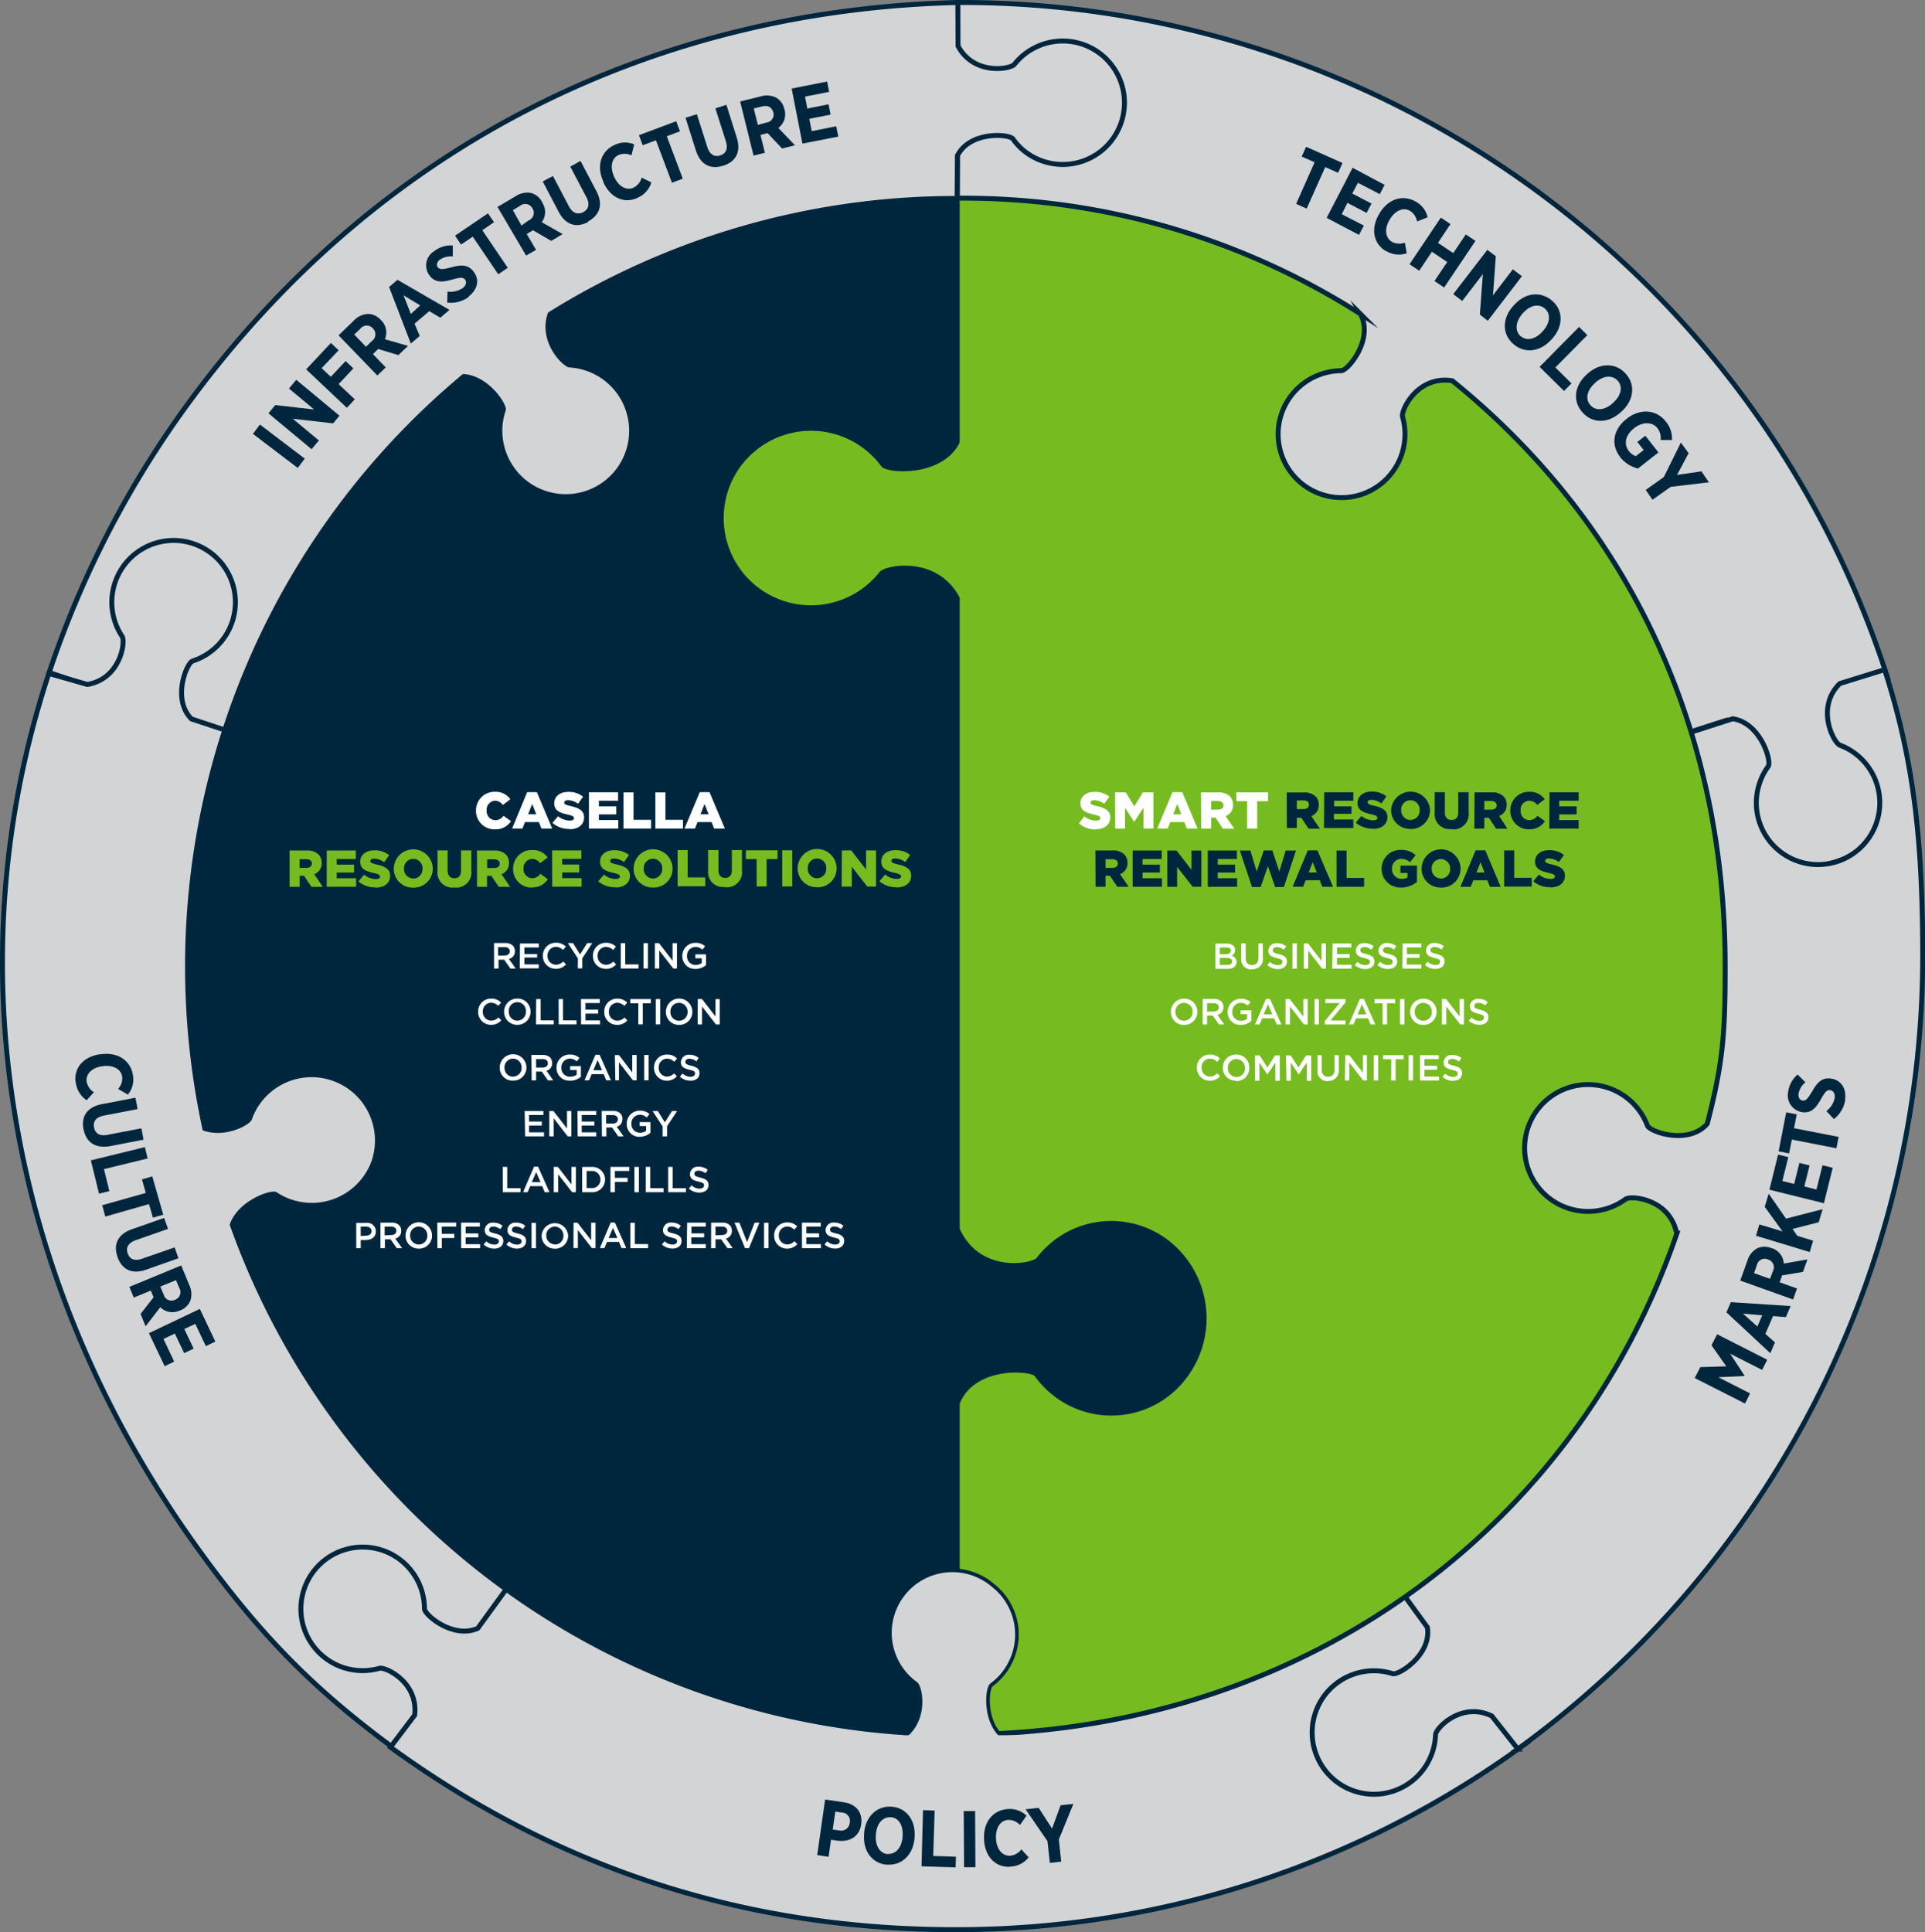 <svg xmlns="http://www.w3.org/2000/svg" viewBox="0 0 338.99 340.24"><rect x="0" y="0" width="338.99" height="340.24" fill="#808080" stroke="none"/><defs><style>.cls-1{fill:#d3d4d5;}.cls-2,.cls-4,.cls-6,.cls-7{fill:none;stroke:#00263e;stroke-miterlimit:10;}.cls-2{stroke-width:0.87px;}.cls-3{fill:#00263e;}.cls-4{stroke-width:0.82px;}.cls-5{fill:#76bc21;}.cls-6{stroke-width:0.64px;}.cls-7{stroke-width:1.64px;}.cls-8{fill:#fff;}</style></defs><title>Asset 3</title><g id="Layer_2" data-name="Layer 2"><g id="Layer_1-2" data-name="Layer 1"><path class="cls-1" d="M168.67.44l-.44,170.36,135.89-44c4.84.73,6.52,7.45,5.87,8.35a11.2,11.2,0,0,0-1.38,2.61,10.88,10.88,0,0,0,6.46,14c5.64,2.07,13.63-.83,15.7-6.47a10.87,10.87,0,0,0-6.47-13.95c-1.05-.39-4.2-6.15-.07-10.45l8.2-1.44A171.29,171.29,0,0,0,168.67.44"/><path class="cls-2" d="M168.67.44l-.44,170.36,135.89-44c4.84.73,6.52,7.45,5.87,8.35a11.2,11.2,0,0,0-1.38,2.61,10.88,10.88,0,0,0,6.46,14c5.64,2.07,13.63-.83,15.7-6.47a10.87,10.87,0,0,0-6.47-13.95c-1.05-.39-4.2-6.15-.07-10.45l8.2-1.44A171.29,171.29,0,0,0,168.67.44Z"/><path class="cls-1" d="M8.66,118.42,167.52,172,168.6,27.41c2.21-4.37,9.12-3.84,9.78-2.94a10.51,10.51,0,0,0,2,2.13,10.87,10.87,0,1,0-1.74-15.28c-.7.88-7.16,2-9.93-3.22L168.67.44C116.73,1.68,67.75,24.15,33.6,70.42a172.91,172.91,0,0,0-24.94,48"/><path class="cls-2" d="M8.66,118.42,167.52,172,168.6,27.41c2.21-4.37,9.12-3.84,9.78-2.94a10.51,10.51,0,0,0,2,2.13,10.87,10.87,0,1,0-1.74-15.28c-.7.88-7.16,2-9.93-3.22L168.67.44C116.73,1.68,67.75,24.15,33.6,70.42A172.91,172.91,0,0,0,8.66,118.42Z"/><path class="cls-1" d="M69.11,307.66l100.2-136.15L33.72,126.6c-3.48-3.45-.85-9.86.2-10.2a10.88,10.88,0,1,0-12.41-4.33c.62.93-.25,7.44-6.12,8.46L8.6,118.59c-16.77,50.72-7.52,107.06,26,153.77,10.87,15.14,20.26,24.81,34.5,35.3"/><path class="cls-2" d="M69.11,307.66l100.2-136.15L33.72,126.6c-3.48-3.45-.85-9.86.2-10.2a10.88,10.88,0,1,0-12.41-4.33c.62.93-.25,7.44-6.12,8.46L8.6,118.59c-16.77,50.72-7.52,107.06,26,153.77C45.48,287.5,54.87,297.17,69.11,307.66Z"/><path class="cls-1" d="M168.23,171,84.14,286.73c-4.3,1.94-9.39-2.35-9.39-3.44a11,11,0,0,0-.41-2.93,10.88,10.88,0,1,0-7.52,13.42c1.07-.3,6.89,2.47,6.2,8.25l-4.26,5.63c28.52,20.75,61.48,32.14,99.47,32.14a169.55,169.55,0,0,0,100.76-33Z"/><path class="cls-2" d="M168.23,171,84.14,286.73c-4.3,1.94-9.39-2.35-9.39-3.44a11,11,0,0,0-.41-2.93,10.88,10.88,0,1,0-7.52,13.42c1.07-.3,6.89,2.47,6.2,8.25l-4.26,5.63c28.52,20.75,61.48,32.14,99.47,32.14a169.55,169.55,0,0,0,100.76-33Z"/><path class="cls-1" d="M331.88,117.92l-7.9,2.45c-4.31,4.27-1.07,10.43,0,10.83a10.87,10.87,0,1,1-14,6.36,10.65,10.65,0,0,1,1.4-2.6c.66-.9-1.36-7.69-6.25-8.39L167.35,171l84,115.55c.81,4.83-5.06,8.51-6.12,8.17a10.69,10.69,0,0,0-2.91-.5,10.87,10.87,0,1,0,10.48,11.26c0-1.12,4.54-5.91,9.9-3.31l4.59,5.82a172.66,172.66,0,0,0,71.3-139.89c0-18.64-1.22-33.31-6.67-50.14"/><path class="cls-2" d="M331.88,117.92l-7.9,2.45c-4.31,4.27-1.07,10.43,0,10.83a10.87,10.87,0,1,1-14,6.36,10.65,10.65,0,0,1,1.4-2.6c.66-.9-1.36-7.69-6.25-8.39L167.35,171l84,115.55c.81,4.83-5.06,8.51-6.12,8.17a10.69,10.69,0,0,0-2.91-.5,10.87,10.87,0,1,0,10.48,11.26c0-1.12,4.54-5.91,9.9-3.31l4.59,5.82a172.66,172.66,0,0,0,71.3-139.89C338.55,149.42,337.33,134.75,331.88,117.92Z"/><path class="cls-3" d="M168.26,305.44a135.26,135.26,0,1,1,0-270.52Z"/><path class="cls-4" d="M168.26,305.44a135.26,135.26,0,1,1,0-270.52Z"/><path class="cls-5" d="M295.26,217.16c-1.25-6.1-8.07-6.69-9-6a11.17,11.17,0,1,1,2.4-15.61,11,11,0,0,1,1.45,2.67c.41,1.07,7.18,3.48,10.53-.33h0c2.82-10.88,3.16-15.95,3.16-27.71,0-42.51-17.39-78.34-48.05-103.13h0c-6.15-1-9.08,5.23-8.76,6.35a11.17,11.17,0,1,1-13.79-7.69,10.77,10.77,0,0,1,3-.43c1.15,0,5.77-5.51,3.37-10h0a130.15,130.15,0,0,0-71-20.38V305.44c59.36,0,108.52-35.1,126.74-88.28h0"/><path class="cls-2" d="M295.26,217.16c-1.25-6.1-8.07-6.69-9-6a11.17,11.17,0,1,1,2.4-15.61,11,11,0,0,1,1.45,2.67c.41,1.07,7.18,3.48,10.53-.33h0c2.82-10.88,3.16-15.95,3.16-27.71,0-42.51-17.39-78.34-48.05-103.13h0c-6.15-1-9.08,5.23-8.76,6.35a11.17,11.17,0,1,1-13.79-7.69,10.77,10.77,0,0,1,3-.43c1.15,0,5.77-5.51,3.37-10h0a130.15,130.15,0,0,0-71-20.38V305.44c59.36,0,108.52-35.1,126.74-88.28Z"/><path class="cls-1" d="M65.53,204.15a11.16,11.16,0,0,0-21.19-7c-.37,1.1-6.71,4.53-11.26.28,0,0,1.36,4.25,2.91,8.94s4.2,10.49,4.2,10.49c.53-5.05,7.55-7.57,8.5-6.93a11.2,11.2,0,0,0,16.84-5.75"/><path class="cls-1" d="M99,87a11.16,11.16,0,0,0,1.26-22.29c-1.16-.07-6.22-5.12-3.31-10.62,0,0-7.19,4.29-9.3,5.95-2.46,2-7.28,5.89-7.28,5.89,5-.8,9.06,5.23,8.69,6.31A11.17,11.17,0,0,0,99,87"/><path class="cls-1" d="M174.89,279.19a11,11,0,1,0-13.58,17.28c.9.71,2.14,7.33-3.3,10.13a70.71,70.71,0,0,0,10.84.74,48.49,48.49,0,0,0,8.84-.75c-4.5-2.17-4-9.22-3.09-9.89a10.79,10.79,0,0,0,2.14-2.08,11,11,0,0,0-1.85-15.43"/><path class="cls-6" d="M174.89,279.19a11,11,0,1,0-13.58,17.28c.9.71,2.14,7.33-3.3,10.13a70.71,70.71,0,0,0,10.84.74,48.49,48.49,0,0,0,8.84-.75c-4.5-2.17-4-9.22-3.09-9.89a10.79,10.79,0,0,0,2.14-2.08A11,11,0,0,0,174.89,279.19Z"/><path class="cls-5" d="M130.73,81.72a15.37,15.37,0,0,0,24.17,19c1-1.26,10.24-3,14.16,4.62a99.62,99.62,0,0,0,1-15.17,69,69,0,0,0-1-12.35c-3,6.28-12.91,5.59-13.84,4.32a15.56,15.56,0,0,0-2.91-3,15.38,15.38,0,0,0-21.58,2.59"/><path class="cls-3" d="M208.25,242.21a16.56,16.56,0,0,0-2.69-22.9,15.71,15.71,0,0,0-22.4,2.75c-1,1.33-10.64,3.18-14.7-4.91a108.64,108.64,0,0,0-1.08,16.1,74.28,74.28,0,0,0,1.08,13.12c3.16-6.68,13.4-5.94,14.37-4.59a16.19,16.19,0,0,0,3,3.18,15.71,15.71,0,0,0,22.4-2.75"/><path class="cls-7" d="M208.25,242.21a16.56,16.56,0,0,0-2.69-22.9,15.71,15.71,0,0,0-22.4,2.75c-1,1.33-10.64,3.18-14.7-4.91a108.64,108.64,0,0,0-1.08,16.1,74.28,74.28,0,0,0,1.08,13.12c3.16-6.68,13.4-5.94,14.37-4.59a16.19,16.19,0,0,0,3,3.18A15.71,15.71,0,0,0,208.25,242.21Z"/><polygon class="cls-1" points="152.84 305.56 187.82 305.56 190.95 308.92 161.93 314.29 145.25 308.92 152.84 305.56"/><path class="cls-3" d="M184.88,328.05l2-.23-.42-3.9,2.56-6.27-2.25.24L185.27,322l-2.36-3.65-2.3.25,3.85,5.61Zm-7,.64a4.26,4.26,0,0,0,3.27-1.63l-1.29-1.4a2.75,2.75,0,0,1-2,1.12c-1.31.06-2.38-1.09-2.47-3.06v0c-.08-1.92.84-3.19,2.16-3.25a2.73,2.73,0,0,1,2.06.9l1.16-1.64a4.16,4.16,0,0,0-3.23-1.17c-2.61.12-4.38,2.23-4.25,5.23v.13c.14,3,2,4.93,4.58,4.81m-8.1.07,2,0-.06-9.89-2,0Zm-7.49-.16,6,.19.06-1.88-4-.13.25-8-2.05-.07Zm-5.93-2.14c-1.37-.12-2.27-1.42-2.11-3.37V323c.16-1.94,1.23-3.07,2.61-3s2.25,1.42,2.09,3.36v.1c-.16,1.95-1.23,3.08-2.59,3m-.17,1.88c2.6.21,4.63-1.72,4.87-4.66l0-.17c.24-2.94-1.42-5.15-4-5.36s-4.64,1.7-4.88,4.66V323c-.24,2.94,1.42,5.15,4,5.36m-9.53-6.19.46-3.16,1.1.16a1.48,1.48,0,0,1,1.44,1.82v0a1.52,1.52,0,0,1-1.87,1.33Zm-2.73,4.5,2,.3.43-3,1.15.16c2.06.26,3.83-.63,4.16-2.89v0c.3-2.09-.9-3.56-3.09-3.88l-3.26-.48Z"/><path class="cls-3" d="M26.23,234.76,29,240.57l1.67-.8-1.88-4,2-.94,1.64,3.44,1.67-.79-1.64-3.45,1.93-.91,1.86,3.92,1.67-.8-2.73-5.75Zm2-8.2L31,225.42l.56,1.36a1.42,1.42,0,0,1-.74,2.1h0a1.42,1.42,0,0,1-2-.92Zm-5.45.05.78,1.89,3-1.24.49,1.18-2.3,2.93.89,2.17,2.59-3.35a3,3,0,0,0,3.41.58l.05,0a3.17,3.17,0,0,0,1.8-1.65,3.7,3.7,0,0,0-.16-2.84l-1.42-3.44Zm-2.08-5.25c.76,2.16,2.5,3.13,5.07,2.21l5.66-2-.68-1.91-5.75,2c-1.3.46-2.16.06-2.51-.94s.07-1.85,1.39-2.32l5.71-2-.69-1.93-5.69,2c-2.52.9-3.28,2.73-2.51,4.87M18,212.23l.55,2,7.69-2.2.69,2.39,1.82-.52-1.93-6.74-1.82.52.68,2.39Zm-2-7.9,1.44,5.87,1.82-.45-.95-3.88L26,204l-.49-2Zm-1.29-5.5c.43,2.25,2,3.47,4.68,3l5.89-1.14-.38-2-6,1.15c-1.35.26-2.14-.26-2.34-1.31s.35-1.82,1.73-2.08l5.95-1.15-.39-2-5.94,1.14c-2.62.51-3.64,2.2-3.21,4.43m-1.35-8.26a4.32,4.32,0,0,0,1.9,3.13l1.29-1.4a2.76,2.76,0,0,1-1.28-1.89c-.17-1.3.89-2.46,2.84-2.71h0c1.91-.24,3.25.57,3.42,1.89a2.77,2.77,0,0,1-.72,2.12l1.72,1a4.11,4.11,0,0,0,.9-3.32c-.33-2.59-2.58-4.18-5.56-3.8l-.12,0c-3,.38-4.76,2.37-4.43,4.95"/><path class="cls-3" d="M324.91,193.64c.27-1.91-.65-3.45-2.47-3.71h0c-1.52-.22-2.38.6-3.3,2.21-.85,1.43-1.16,1.73-1.72,1.65h0c-.51-.08-.79-.56-.69-1.26a3.41,3.41,0,0,1,1.2-1.95l-1.37-1.36a4.76,4.76,0,0,0-1.66,3,3,3,0,0,0,2.41,3.62h0c1.68.24,2.49-.74,3.41-2.38.73-1.32,1.08-1.56,1.57-1.49h0c.58.08.9.62.79,1.4a3.81,3.81,0,0,1-1.46,2.28l1.33,1.41a5.32,5.32,0,0,0,2-3.41m-1.56,8.55.39-2-7.85-1.53.47-2.44-1.85-.36-1.34,6.87,1.85.37.48-2.44Zm-2.2,9.68,1.55-6.24-1.8-.44-1.06,4.26-2.14-.53.92-3.7-1.79-.45-.92,3.71-2.08-.52,1.05-4.21-1.8-.44-1.53,6.18Zm-2.5,8.59.6-2-2.79-.84-.84-1.22,4.61-1.18.69-2.3-6.45,1.66-3.05-4.39-.7,2.31,3.14,4.33-4.08-1.23-.59,2Zm-7,4.72-2.81-1,.5-1.39a1.41,1.41,0,0,1,2-1h0a1.43,1.43,0,0,1,.85,2Zm4.07,3.64.69-1.93-3.06-1.1.44-1.21,3.67-.62.79-2.2-4.17.74a3,3,0,0,0-2.13-2.72l-.05,0a3.16,3.16,0,0,0-2.44,0,3.67,3.67,0,0,0-1.79,2.21l-1.26,3.5Zm-6.29,4.76-2.53-2.27,3.39.29Zm2.28,4.7.82-1.9-1.69-1.51,1.35-3.13,2.26.18.84-1.94-10.53-.69-.78,1.79Zm-4.46,8.86.9-1.78-5.6-2.85,4.66-.22,0,0-2.58-3.93,5.63,2.86.91-1.79-8.82-4.48-1,1.93L304,240.6l-4.57.14-1,1.92Z"/><path class="cls-3" d="M141.31,25.29l6.31-1.23-.36-1.82-4.31.85-.43-2.17,3.75-.73-.36-1.82-3.74.74-.41-2.1,4.25-.83-.35-1.82-6.25,1.23ZM133.46,22l-.72-2.9,1.43-.35c1-.25,1.72.08,2,1h0a1.42,1.42,0,0,1-1.2,1.83Zm-.76,5.4,2-.49-.78-3.16,1.25-.31,2.55,2.71,2.28-.56-2.93-3.06a3,3,0,0,0,1.07-3.28v0a3.14,3.14,0,0,0-1.36-2,3.65,3.65,0,0,0-2.84-.27l-3.6.89Zm-5.35,1.79c2.18-.69,3.21-2.39,2.38-5l-1.81-5.73-1.94.62,1.85,5.82c.41,1.3,0,2.15-1,2.47s-1.85-.14-2.27-1.47l-1.84-5.78-2,.62,1.83,5.77c.81,2.54,2.61,3.36,4.78,2.67m-9,3,1.91-.71L117.42,24l2.32-.88-.66-1.77-6.56,2.46.66,1.77,2.33-.87Zm-6.08,2.66a4.26,4.26,0,0,0,2.45-2.72L113,31.28a2.81,2.81,0,0,1-1.44,1.77c-1.2.54-2.62-.14-3.42-1.94l0,0c-.78-1.76-.4-3.28.81-3.82a2.77,2.77,0,0,1,2.25.07l.48-1.94a4.15,4.15,0,0,0-3.44.1c-2.39,1.07-3.26,3.68-2,6.42l0,.12c1.24,2.76,3.65,3.86,6,2.79M103.55,39c2-1.07,2.74-2.93,1.48-5.34l-2.8-5.32-1.8,1,2.84,5.4c.64,1.22.37,2.13-.57,2.62s-1.85.19-2.5-1l-2.82-5.36-1.81.95,2.81,5.35c1.24,2.37,3.16,2.86,5.17,1.8m-11.72.61L90.31,37l1.27-.75a1.42,1.42,0,0,1,2.18.44h0a1.42,1.42,0,0,1-.63,2.1ZM92.64,45l1.76-1-1.65-2.8,1.11-.65,3.22,1.87,2-1.2-3.68-2.09a3,3,0,0,0,.09-3.45l0-.05A3.14,3.14,0,0,0,93.6,34a3.67,3.67,0,0,0-2.79.55l-3.2,1.89Zm-4.9,3.3,1.68-1.14-4.49-6.62L87,39.13l-1.07-1.56L80.13,41.5l1.06,1.57,2.06-1.4ZM82.53,52.2c1.53-1.16,2-2.9.86-4.37v0c-.93-1.23-2.12-1.26-3.9-.76-1.61.42-2,.41-2.39,0v0c-.3-.4-.16-1,.4-1.37a3.48,3.48,0,0,1,2.24-.54l0-1.93a4.75,4.75,0,0,0-3.28,1,2.94,2.94,0,0,0-.84,4.26l0,0c1,1.35,2.29,1.23,4.09.72,1.46-.43,1.87-.35,2.17,0h0c.35.46.2,1.07-.43,1.54a3.8,3.8,0,0,1-2.64.59l-.06,1.94a5.3,5.3,0,0,0,3.8-1m-10.2,3L71.06,52,74,53.78Zm0,5.22,1.57-1.34L73,57l2.59-2.21,1.95,1.15,1.61-1.37L70,49.27l-1.48,1.27Zm-7.9.56-2.07-2.15,1.06-1a1.41,1.41,0,0,1,2.22-.08h0a1.43,1.43,0,0,1-.13,2.19Zm2,5.06,1.48-1.42-2.26-2.34.92-.9,3.57,1.07,1.69-1.62-4.07-1.18a3,3,0,0,0-.71-3.38l0,0a3.11,3.11,0,0,0-2.19-1.07,3.66,3.66,0,0,0-2.58,1.18l-2.68,2.59Zm-5.37,5.69,1.4-1.49-2.85-2.68,2.6-2.77-1.37-1.29-2.6,2.77-1.62-1.52,3-3.15-1.37-1.29-4.36,4.65ZM54.87,79.1l1.28-1.54-4.59-3.82,7.1.81,1.12-1.35-7.61-6.32-1.28,1.54,4.43,3.69-6.85-.78-1.2,1.45Zm-2.44,3.3,1.24-1.64-7.9-6-1.23,1.64Z"/><path class="cls-3" d="M289.81,86.27,291,88l3.21-2.27,6.73-.8L299.62,83l-4.3.63,2.05-3.83L296,77.94,293,84Zm-4.5-5.77a5.72,5.72,0,0,0,3.14,2l3.6-2.83-2.31-2.94-1.4,1.1,1.11,1.41-1.38,1.08a2.52,2.52,0,0,1-1.23-.9c-.9-1.15-.69-2.73.91-4l.09-.07c1.44-1.12,3.11-1.07,4,0a2.79,2.79,0,0,1,.59,2.13l2,0a4.62,4.62,0,0,0-1.09-3.26c-1.65-2.11-4.5-2.33-6.81-.53l-.1.08c-2.43,1.91-2.76,4.61-1.12,6.7m-5.24-9.12c-.92-1-.67-2.59.79-3.89l.07-.07c1.46-1.3,3-1.38,3.94-.35s.65,2.58-.8,3.88L284,71c-1.45,1.3-3,1.38-3.92.36m-1.42,1.24c1.74,2,4.54,2,6.74,0l.13-.11c2.2-2,2.52-4.71.77-6.67s-4.53-2-6.75,0l-.12.11c-2.21,2-2.52,4.71-.77,6.67m-7.54-8,4.3,4.25,1.32-1.33-2.84-2.81,5.63-5.7-1.46-1.44Zm-3.35-5.39c-1-.92-.95-2.5.35-4l.07-.07c1.3-1.45,2.83-1.71,3.87-.79s.94,2.49-.36,3.95l-.07.07c-1.3,1.45-2.83,1.71-3.86.8m-1.27,1.4c1.95,1.74,4.74,1.42,6.7-.78l.12-.13c2-2.2,2-5,0-6.71s-4.73-1.44-6.7.78l-.12.12c-2,2.21-2,5,0,6.72m-10.58-8.78L257.5,53l3.63-4.74-.53,7.13L262,56.49l6-7.85-1.59-1.22L262.91,52l.5-6.88L261.92,44Zm-7.7-5.26,1.7,1.14,2.24-3.34,2.7,1.81-2.25,3.35,1.7,1.14,5.52-8.21-1.7-1.14-2.21,3.29-2.7-1.81,2.21-3.3-1.7-1.14Zm-4.14-2.34a4.29,4.29,0,0,0,3.64.41l-.32-1.87a2.82,2.82,0,0,1-2.28-.14c-1.13-.67-1.4-2.22-.41-3.91l0,0c1-1.66,2.44-2.22,3.58-1.55A2.71,2.71,0,0,1,249.54,39l1.86-.74a4.13,4.13,0,0,0-2.07-2.74c-2.26-1.32-4.9-.51-6.41,2.07l-.06.11c-1.53,2.61-1,5.21,1.21,6.53m-10.45-5.87,5.7,3,.85-1.64-3.89-2,1-2,3.38,1.77.86-1.64-3.39-1.77,1-1.89,3.85,2,.85-1.64-5.64-3Zm-5.37-2.46,1.85.83,3.27-7.3,2.27,1,.77-1.73L230,25.85l-.77,1.72,2.27,1Z"/><path class="cls-8" d="M255.88,190.31c.94,0,1.59-.49,1.59-1.33h0c0-.74-.48-1.08-1.42-1.31S255,187.3,255,187h0c0-.3.27-.53.73-.53a2,2,0,0,1,1.21.46l.42-.6a2.49,2.49,0,0,0-1.62-.56,1.37,1.37,0,0,0-1.52,1.3h0c0,.82.53,1.1,1.48,1.33s1,.37,1,.68v0c0,.33-.3.56-.79.56a2.07,2.07,0,0,1-1.41-.58l-.47.56a2.74,2.74,0,0,0,1.86.71m-5.83-.06h3.34v-.7h-2.56v-1.2h2.24v-.7h-2.24v-1.16h2.53v-.7h-3.31Zm-2,0h.78v-4.46h-.78Zm-3.08,0h.79v-3.74h1.41v-.72h-3.62v.72H245Zm-3.07,0h.78v-4.46h-.78Zm-5.08,0h.77v-3.17l2.46,3.17h.65v-4.46H240v3.08l-2.39-3.08h-.72Zm-3,.07a1.78,1.78,0,0,0,1.92-2v-2.53H235v2.57c0,.82-.43,1.23-1.12,1.23s-1.13-.44-1.13-1.27v-2.53H232v2.57a1.76,1.76,0,0,0,1.9,2m-7.36-.07h.77v-3.19l1.4,2.09h0l1.4-2.1v3.2h.79v-4.46H230l-1.35,2.11-1.36-2.11h-.84Zm-5.53,0h.77v-3.19l1.4,2.09h0l1.41-2.1v3.2h.79v-4.46h-.84l-1.36,2.11-1.35-2.11H221Zm-3.27-.65a1.53,1.53,0,0,1-1.52-1.58h0a1.51,1.51,0,0,1,1.5-1.58,1.53,1.53,0,0,1,1.52,1.59h0a1.5,1.5,0,0,1-1.5,1.57m0,.72A2.28,2.28,0,0,0,220,188h0a2.26,2.26,0,0,0-2.32-2.3,2.29,2.29,0,0,0-2.34,2.31h0a2.25,2.25,0,0,0,2.32,2.29m-4.63,0a2.29,2.29,0,0,0,1.81-.78l-.5-.51a1.76,1.76,0,0,1-1.28.57A1.5,1.5,0,0,1,211.6,188h0a1.5,1.5,0,0,1,1.47-1.58,1.75,1.75,0,0,1,1.25.56l.5-.58a2.32,2.32,0,0,0-1.75-.7,2.26,2.26,0,0,0-2.3,2.31h0a2.24,2.24,0,0,0,2.27,2.29"/><path class="cls-8" d="M260.53,180.46c.93,0,1.59-.49,1.59-1.33h0c0-.74-.48-1.08-1.43-1.31s-1.06-.35-1.06-.7h0c0-.29.27-.53.73-.53a2.06,2.06,0,0,1,1.21.46l.42-.59a2.45,2.45,0,0,0-1.62-.56,1.35,1.35,0,0,0-1.52,1.29h0c0,.82.53,1.1,1.48,1.33s1,.37,1,.69h0c0,.33-.31.56-.79.56a2.05,2.05,0,0,1-1.41-.58l-.47.56a2.73,2.73,0,0,0,1.86.71m-6.6-.06h.77v-3.17l2.46,3.17h.66v-4.46h-.77V179l-2.39-3.08h-.73Zm-3.27-.65a1.52,1.52,0,0,1-1.52-1.58h0a1.51,1.51,0,0,1,1.5-1.58,1.53,1.53,0,0,1,1.52,1.59h0a1.5,1.5,0,0,1-1.5,1.57m0,.73a2.29,2.29,0,0,0,2.34-2.31h0a2.26,2.26,0,0,0-2.32-2.3,2.29,2.29,0,0,0-2.34,2.31h0a2.26,2.26,0,0,0,2.32,2.3m-4.1-.08h.78v-4.46h-.78Zm-3.08,0h.79v-3.73h1.42v-.73h-3.62v.73h1.41Zm-4.39-1.77.77-1.78.77,1.78Zm-1.55,1.77h.81l.46-1.08h2.1l.46,1.08h.83l-2-4.49h-.72Zm-4.25,0h3.66v-.69h-2.64l2.64-3.19v-.58h-3.57v.69h2.55l-2.64,3.19Zm-1.81,0h.78v-4.46h-.78Zm-5.08,0h.77v-3.17l2.46,3.17h.66v-4.46h-.77V179l-2.39-3.08h-.73Zm-3.87-1.77.77-1.78.77,1.78ZM221,180.4h.81l.45-1.08h2.11l.46,1.08h.82l-2-4.49h-.72Zm-2.49.08a2.82,2.82,0,0,0,1.86-.7v-1.87h-1.9v.68h1.14v.84a1.87,1.87,0,0,1-1.08.33,1.49,1.49,0,0,1-1.52-1.59h0a1.51,1.51,0,0,1,1.45-1.58,1.75,1.75,0,0,1,1.25.48l.5-.59a2.42,2.42,0,0,0-1.72-.61,2.28,2.28,0,0,0-2.3,2.31h0a2.22,2.22,0,0,0,2.32,2.3m-5.94-2.33v-1.5h1.14c.58,0,.92.26.92.74v0c0,.45-.36.74-.92.74Zm-.79,2.25h.79v-1.55h1l1.09,1.55h.93l-1.2-1.69a1.34,1.34,0,0,0,1.06-1.35h0a1.36,1.36,0,0,0-.37-1,1.81,1.81,0,0,0-1.29-.45h-2Zm-3.27-.65a1.52,1.52,0,0,1-1.52-1.58h0a1.51,1.51,0,0,1,1.5-1.58,1.53,1.53,0,0,1,1.52,1.59h0a1.5,1.5,0,0,1-1.5,1.57m0,.73a2.29,2.29,0,0,0,2.34-2.31h0a2.26,2.26,0,0,0-2.32-2.3,2.29,2.29,0,0,0-2.34,2.31h0a2.26,2.26,0,0,0,2.32,2.3"/><path class="cls-8" d="M252.8,170.62c.94,0,1.59-.5,1.59-1.33v0c0-.74-.48-1.07-1.42-1.3s-1.07-.36-1.07-.71h0c0-.29.27-.53.73-.53a2,2,0,0,1,1.21.46l.42-.59a2.49,2.49,0,0,0-1.62-.56,1.36,1.36,0,0,0-1.52,1.29h0c0,.83.53,1.11,1.48,1.34s1,.36,1,.68h0c0,.33-.31.56-.79.56a2.07,2.07,0,0,1-1.41-.58l-.47.56a2.75,2.75,0,0,0,1.86.72m-5.83-.07h3.34v-.7h-2.56v-1.2H250V168h-2.24v-1.16h2.53v-.7H247Zm-2.52.07c.94,0,1.6-.5,1.6-1.33v0c0-.74-.49-1.07-1.43-1.3s-1.07-.36-1.07-.71h0c0-.29.27-.53.73-.53a2,2,0,0,1,1.21.46l.42-.59a2.49,2.49,0,0,0-1.62-.56,1.36,1.36,0,0,0-1.52,1.29h0c0,.83.54,1.11,1.49,1.34s1,.36,1,.68h0c0,.33-.3.56-.79.56a2.07,2.07,0,0,1-1.41-.58l-.47.56a2.75,2.75,0,0,0,1.86.72m-4,0c.94,0,1.59-.5,1.59-1.33v0c0-.74-.48-1.07-1.43-1.3s-1.06-.36-1.06-.71h0c0-.29.27-.53.73-.53a2,2,0,0,1,1.21.46l.42-.59a2.49,2.49,0,0,0-1.62-.56,1.36,1.36,0,0,0-1.52,1.29h0c0,.83.53,1.11,1.48,1.34s1,.36,1,.68h0c0,.33-.31.56-.79.56a2.07,2.07,0,0,1-1.41-.58l-.47.56a2.74,2.74,0,0,0,1.86.72m-5.83-.07H238v-.7h-2.56v-1.2h2.24V168h-2.24v-1.16h2.53v-.7h-3.31Zm-5,0h.78v-3.17l2.46,3.17h.65v-4.46h-.77v3.09l-2.39-3.09h-.73Zm-2,0h.78v-4.46h-.78Zm-2.56.07c.93,0,1.59-.5,1.59-1.33v0c0-.74-.48-1.07-1.43-1.3s-1.06-.36-1.06-.71h0c0-.29.27-.53.73-.53a2,2,0,0,1,1.21.46l.42-.59a2.51,2.51,0,0,0-1.62-.56,1.36,1.36,0,0,0-1.52,1.29h0c0,.83.53,1.11,1.48,1.34s1,.36,1,.68h0c0,.33-.31.56-.79.56a2.05,2.05,0,0,1-1.41-.58l-.47.56a2.74,2.74,0,0,0,1.86.72m-4.56,0a1.78,1.78,0,0,0,1.92-2v-2.53h-.78v2.57c0,.82-.43,1.24-1.13,1.24s-1.12-.44-1.12-1.27v-2.54h-.79v2.57a1.76,1.76,0,0,0,1.9,2m-3.5-1.39v0c0,.4-.32.61-.86.61h-1.3v-1.23h1.25c.61,0,.91.23.91.6m-.24-1.86c0,.4-.34.6-.85.6h-1.07v-1.18H216c.5,0,.79.21.79.56Zm-2.69,3.18h2.07c1,0,1.65-.42,1.65-1.22h0a1.1,1.1,0,0,0-.89-1.09,1.06,1.06,0,0,0,.64-1h0a1,1,0,0,0-.3-.74,1.61,1.61,0,0,0-1.17-.4h-2Z"/><path class="cls-3" d="M273,156.27c1.55,0,2.58-.77,2.58-2.07v0c0-1.2-.91-1.67-2.37-2-.89-.2-1.11-.33-1.11-.62v0c0-.23.21-.41.64-.41a3.11,3.11,0,0,1,1.78.63l.89-1.24a4,4,0,0,0-2.63-.85c-1.53,0-2.46.86-2.46,2v0c0,1.3,1,1.68,2.4,2,.87.21,1.08.35,1.08.62v0c0,.27-.25.44-.73.44A3.32,3.32,0,0,1,271,154l-1,1.18a4.45,4.45,0,0,0,3,1.05m-8.12-.11h4.85v-1.55h-3.08v-4.82h-1.77ZM260,153.64l.72-1.8.71,1.8Zm-2.82,2.52H259l.46-1.15h2.46l.46,1.15h1.89l-2.71-6.42h-1.7Zm-3.42-1.46a1.65,1.65,0,0,1-1.64-1.72v0a1.63,1.63,0,0,1,1.62-1.71,1.65,1.65,0,0,1,1.63,1.73h0a1.63,1.63,0,0,1-1.61,1.71m0,1.59a3.33,3.33,0,0,0,3.44-3.31v0a3.43,3.43,0,0,0-6.86,0h0a3.31,3.31,0,0,0,3.42,3.3m-7,0a4.26,4.26,0,0,0,2.77-1v-2.86h-2.92v1.29h1.25v.78a1.81,1.81,0,0,1-1,.26,1.69,1.69,0,0,1-1.73-1.78h0a1.66,1.66,0,0,1,1.63-1.74,2.22,2.22,0,0,1,1.54.6l1-1.26a3.7,3.7,0,0,0-2.58-.92,3.3,3.3,0,0,0-3.42,3.32h0a3.27,3.27,0,0,0,3.45,3.3m-11.39-.13h4.86v-1.55h-3.09v-4.82h-1.77Zm-4.91-2.52.72-1.8.71,1.8Zm-2.82,2.52h1.84l.46-1.15h2.47l.45,1.15h1.89L232,149.74h-1.7Zm-7.15.05H222l1.28-3.67,1.27,3.67h1.54l2.13-6.42H226.4l-1.11,3.69-1.23-3.71h-1.52l-1.23,3.71-1.11-3.69h-1.86Zm-7.79-.05h5.17v-1.5h-3.42v-1h3.06v-1.39h-3.06v-1h3.38v-1.49h-5.13Zm-7.14,0h1.74v-3.49l2.74,3.49h1.53v-6.37h-1.74v3.37l-2.63-3.37h-1.64Zm-6.09,0h5.17v-1.5H201.2v-1h3.06v-1.39H201.2v-1h3.38v-1.49h-5.13Zm-4.78-3.31v-1.54h1.17c.58,0,1,.25,1,.76v0c0,.47-.36.76-1,.76Zm-1.76,3.31h1.76v-1.93h.79l1.28,1.93h2l-1.52-2.22a2,2,0,0,0,1.31-2h0a2,2,0,0,0-.56-1.49,2.82,2.82,0,0,0-2.08-.68h-3Z"/><path class="cls-3" d="M272.83,145.91H278v-1.5h-3.42v-1h3.06V142h-3.06v-1H278v-1.49h-5.13Zm-3.58.13a3.2,3.2,0,0,0,2.81-1.44l-1.32-.95a1.77,1.77,0,0,1-1.44.77,1.57,1.57,0,0,1-1.52-1.7v0A1.58,1.58,0,0,1,269.3,141a1.71,1.71,0,0,1,1.39.75l1.33-1a3.13,3.13,0,0,0-2.71-1.32,3.25,3.25,0,0,0-3.34,3.31v0a3.24,3.24,0,0,0,3.28,3.3m-7.86-3.45v-1.54h1.17c.58,0,1,.26,1,.77v0c0,.46-.36.75-.95.75Zm-1.76,3.32h1.76V144h.79l1.28,1.93h2L264,143.69a2,2,0,0,0,1.31-2v0a2,2,0,0,0-.56-1.48,2.82,2.82,0,0,0-2.08-.68h-3Zm-4,.12a2.67,2.67,0,0,0,3-3v-3.53H256.8v3.58c0,.89-.47,1.31-1.19,1.31s-1.17-.43-1.17-1.35v-3.54h-1.79v3.57a2.63,2.63,0,0,0,2.94,2.92m-7.2-1.59a1.66,1.66,0,0,1-1.64-1.72v0a1.63,1.63,0,1,1,3.25,0v0a1.62,1.62,0,0,1-1.61,1.7m0,1.6a3.35,3.35,0,0,0,3.45-3.32v0a3.44,3.44,0,0,0-6.87,0v0a3.31,3.31,0,0,0,3.42,3.3m-6.64,0c1.55,0,2.57-.78,2.57-2.08v0c0-1.19-.91-1.66-2.36-2-.9-.2-1.11-.33-1.11-.62v0c0-.24.21-.41.63-.41a3.12,3.12,0,0,1,1.79.63l.88-1.25a4,4,0,0,0-2.62-.84c-1.53,0-2.47.85-2.47,2v0c0,1.31,1.05,1.69,2.4,2,.88.21,1.09.34,1.09.62h0c0,.28-.26.44-.74.44a3.31,3.31,0,0,1-2.07-.76l-1,1.17a4.48,4.48,0,0,0,3,1.06m-8.59-.11h5.17v-1.5h-3.42v-1H238V142h-3.06v-1h3.38v-1.49h-5.13Zm-4.78-3.32v-1.54h1.17c.58,0,.95.26.95.77v0c0,.46-.35.75-.94.75Zm-1.76,3.32h1.76V144h.78l1.29,1.93h2l-1.52-2.22a2,2,0,0,0,1.31-2v0a2,2,0,0,0-.57-1.48,2.79,2.79,0,0,0-2.07-.68h-3Z"/><path class="cls-8" d="M219.62,145.91h1.77v-4.83h1.91v-1.55h-5.58v1.55h1.9Zm-6.34-3.32v-1.54h1.17c.58,0,1,.26,1,.77v0c0,.46-.36.75-.95.75Zm-1.76,3.32h1.76V144h.79l1.28,1.93h2l-1.52-2.22a2,2,0,0,0,1.31-2v0a2,2,0,0,0-.56-1.48,2.82,2.82,0,0,0-2.08-.69h-3Zm-4.92-2.52.72-1.81.71,1.81Zm-2.82,2.52h1.85l.45-1.15h2.47l.45,1.15h1.9l-2.71-6.42h-1.71Zm-7.4,0h1.73v-3.65l1.62,2.48h0l1.63-2.49v3.66h1.76v-6.38h-1.87L199.76,142l-1.52-2.47h-1.86Zm-3.44.11c1.55,0,2.58-.78,2.58-2.08v0c0-1.19-.91-1.66-2.37-2-.89-.2-1.11-.33-1.11-.62v0c0-.24.21-.41.64-.41a3.11,3.11,0,0,1,1.78.63l.89-1.25a4,4,0,0,0-2.63-.84c-1.52,0-2.46.85-2.46,2v0c0,1.3,1,1.69,2.4,2,.88.21,1.09.34,1.09.62h0c0,.28-.26.44-.74.44a3.31,3.31,0,0,1-2.07-.76L190,145a4.45,4.45,0,0,0,3,1.06"/><path class="cls-8" d="M147.07,219.86c.94,0,1.59-.5,1.59-1.34h0c0-.74-.48-1.08-1.42-1.31s-1.07-.35-1.07-.7h0c0-.29.27-.53.73-.53a2,2,0,0,1,1.21.46l.42-.59a2.49,2.49,0,0,0-1.62-.56,1.36,1.36,0,0,0-1.52,1.29h0c0,.83.53,1.11,1.48,1.34s1,.36,1,.68h0c0,.33-.31.56-.79.56a2.07,2.07,0,0,1-1.41-.58l-.47.56a2.74,2.74,0,0,0,1.86.72m-5.83-.07h3.34v-.7H142v-1.2h2.24v-.7H142V216h2.53v-.7h-3.31Zm-2.63.08a2.33,2.33,0,0,0,1.81-.79l-.51-.51a1.72,1.72,0,0,1-1.28.57,1.51,1.51,0,0,1-1.47-1.58h0a1.51,1.51,0,0,1,1.47-1.58,1.77,1.77,0,0,1,1.25.56l.51-.58a2.33,2.33,0,0,0-1.75-.69,2.25,2.25,0,0,0-2.3,2.3h0a2.24,2.24,0,0,0,2.27,2.3m-4.05-.08h.79v-4.46h-.79Zm-3.35,0h.69l1.85-4.49h-.85l-1.33,3.43-1.35-3.43h-.86ZM126,217.54V216h1.14c.58,0,.93.27.93.74v0c0,.45-.36.74-.92.74Zm-.78,2.25H126v-1.55h1l1.1,1.55h.93l-1.2-1.69a1.34,1.34,0,0,0,1.05-1.35h0a1.32,1.32,0,0,0-.37-1,1.77,1.77,0,0,0-1.28-.45h-2Zm-4.27,0h3.34v-.7h-2.56v-1.2H124v-.7h-2.24V216h2.53v-.7H121Zm-2.52.07c.94,0,1.59-.5,1.59-1.34h0c0-.74-.48-1.08-1.42-1.31s-1.07-.35-1.07-.7h0c0-.29.27-.53.73-.53a2,2,0,0,1,1.21.46l.42-.59a2.49,2.49,0,0,0-1.62-.56,1.36,1.36,0,0,0-1.52,1.29h0c0,.83.54,1.11,1.48,1.34s1,.36,1,.68h0c0,.33-.3.56-.79.56a2.07,2.07,0,0,1-1.41-.58l-.47.56a2.75,2.75,0,0,0,1.86.72m-7.41-.07h3.12v-.71h-2.34v-3.75h-.78ZM107.19,218l.76-1.78.77,1.78Zm-1.55,1.77h.8l.46-1.08H109l.45,1.08h.83l-2-4.49h-.73Zm-4.65,0h.77v-3.17l2.46,3.17h.65v-4.46h-.77v3.09l-2.39-3.09H101Zm-3.28-.65a1.52,1.52,0,0,1-1.51-1.58h0A1.5,1.5,0,0,1,97.7,216a1.53,1.53,0,0,1,1.52,1.59h0a1.5,1.5,0,0,1-1.51,1.57m0,.73a2.29,2.29,0,0,0,2.34-2.31h0a2.34,2.34,0,0,0-4.67,0h0a2.27,2.27,0,0,0,2.33,2.3m-4.1-.08h.78v-4.46H93.6Zm-2.57.07c.94,0,1.6-.5,1.6-1.34h0c0-.74-.49-1.08-1.43-1.31s-1.06-.35-1.06-.7h0c0-.29.26-.53.72-.53a2,2,0,0,1,1.21.46l.42-.59a2.49,2.49,0,0,0-1.62-.56,1.36,1.36,0,0,0-1.52,1.29h0c0,.83.54,1.11,1.49,1.34s1,.36,1,.68h0c0,.33-.3.56-.79.56a2,2,0,0,1-1.4-.58l-.48.56a2.75,2.75,0,0,0,1.86.72m-4,0c.94,0,1.59-.5,1.59-1.34h0c0-.74-.48-1.08-1.42-1.31s-1.07-.35-1.07-.7h0c0-.29.27-.53.73-.53a2,2,0,0,1,1.21.46l.42-.59a2.49,2.49,0,0,0-1.62-.56,1.36,1.36,0,0,0-1.52,1.29h0c0,.83.53,1.11,1.48,1.34s1,.36,1,.68h0c0,.33-.31.56-.79.56a2.07,2.07,0,0,1-1.41-.58l-.47.56a2.74,2.74,0,0,0,1.86.72m-5.83-.07h3.34v-.7H82v-1.2h2.24v-.7H82V216H84.5v-.7H81.19Zm-4.18,0h.78V218H80v-.72H77.79V216h2.54v-.71H77Zm-3.28-.65a1.52,1.52,0,0,1-1.51-1.58h0a1.51,1.51,0,0,1,1.5-1.58,1.53,1.53,0,0,1,1.52,1.59h0a1.5,1.5,0,0,1-1.51,1.57m0,.73a2.29,2.29,0,0,0,2.34-2.31h0a2.33,2.33,0,0,0-4.66,0h0a2.26,2.26,0,0,0,2.32,2.3m-6-2.33V216h1.14c.58,0,.92.27.92.74v0c0,.45-.35.74-.91.74ZM67,219.79h.78v-1.55h1l1.1,1.55h.93l-1.21-1.69a1.33,1.33,0,0,0,1.06-1.35h0a1.32,1.32,0,0,0-.37-1,1.81,1.81,0,0,0-1.29-.45H67Zm-3.48-2.14V216h.91c.59,0,1,.28,1,.8h0c0,.47-.37.8-1,.8Zm-.78,2.14h.78v-1.43h.89c1,0,1.78-.52,1.78-1.52v0a1.49,1.49,0,0,0-1.69-1.49H62.73Z"/><path class="cls-8" d="M123.18,210c.93,0,1.59-.5,1.59-1.33v0c0-.74-.48-1.07-1.43-1.3s-1.06-.36-1.06-.7v0c0-.29.27-.53.73-.53a2,2,0,0,1,1.21.46l.42-.59a2.51,2.51,0,0,0-1.62-.56,1.36,1.36,0,0,0-1.52,1.29v0c0,.82.53,1.1,1.48,1.33s1,.36,1,.68h0c0,.33-.31.56-.79.56a2.07,2.07,0,0,1-1.41-.58l-.47.56a2.74,2.74,0,0,0,1.86.72m-5.51-.07h3.13v-.71h-2.34v-3.75h-.79Zm-3.94,0h3.13v-.71h-2.35v-3.75h-.78Zm-2,0h.79v-4.46h-.79Zm-4.22,0h.78v-1.81h2.25v-.72h-2.25V206.2h2.54v-.72h-3.32Zm-3.32-3.74a1.46,1.46,0,0,1,1.55,1.51v0a1.45,1.45,0,0,1-1.55,1.5h-.88v-3Zm-1.66,3.74h1.66a2.23,2.23,0,0,0,2.37-2.23h0a2.23,2.23,0,0,0-2.37-2.22h-1.66Zm-5,0h.77v-3.17l2.46,3.17h.66v-4.46h-.77v3.09l-2.39-3.09h-.73Zm-3.87-1.77.77-1.78.77,1.78Zm-1.54,1.77h.8l.46-1.07h2.11l.45,1.07h.83l-2-4.49h-.72Zm-3.57,0h3.13v-.71H89.32v-3.75h-.79Z"/><path class="cls-8" d="M116.68,200.1h.79v-1.78l1.77-2.68h-.9l-1.26,2-1.24-2h-.93l1.77,2.7Zm-4,.07a2.87,2.87,0,0,0,1.86-.69V197.6h-1.9v.69h1.14v.83a1.75,1.75,0,0,1-1.07.34,1.49,1.49,0,0,1-1.52-1.59v0a1.51,1.51,0,0,1,1.45-1.57,1.7,1.7,0,0,1,1.24.48l.5-.6a2.43,2.43,0,0,0-1.71-.6,2.27,2.27,0,0,0-2.3,2.31h0a2.21,2.21,0,0,0,2.31,2.29m-5.94-2.32v-1.5h1.14c.58,0,.93.26.93.74h0c0,.45-.36.75-.92.75ZM106,200.1h.78v-1.56h1l1.1,1.56h.93l-1.2-1.69a1.34,1.34,0,0,0,1-1.35v0a1.32,1.32,0,0,0-.37-1,1.77,1.77,0,0,0-1.28-.44h-2Zm-4.27,0H105v-.7h-2.56v-1.2h2.24v-.7h-2.24v-1.16H105v-.7h-3.31Zm-5,0h.78v-3.18l2.46,3.18h.65v-4.46h-.77v3.08l-2.39-3.08h-.73Zm-4.26,0h3.33v-.7H93.17v-1.2h2.24v-.7H93.17v-1.16h2.52v-.7h-3.3Z"/><path class="cls-8" d="M121.58,190.31c.94,0,1.6-.49,1.6-1.33h0c0-.74-.49-1.08-1.43-1.31s-1.06-.36-1.06-.7h0c0-.3.26-.53.72-.53a2,2,0,0,1,1.21.46l.42-.6a2.46,2.46,0,0,0-1.61-.56,1.37,1.37,0,0,0-1.53,1.3h0c0,.82.54,1.1,1.49,1.33s1,.37,1,.68v0c0,.33-.3.56-.79.56a2,2,0,0,1-1.4-.58l-.48.56a2.74,2.74,0,0,0,1.86.71m-4.19,0a2.29,2.29,0,0,0,1.81-.78l-.5-.51a1.76,1.76,0,0,1-1.28.57A1.5,1.5,0,0,1,116,188h0a1.5,1.5,0,0,1,1.47-1.58,1.75,1.75,0,0,1,1.25.56l.5-.58a2.32,2.32,0,0,0-1.75-.7,2.26,2.26,0,0,0-2.3,2.31h0a2.24,2.24,0,0,0,2.27,2.29m-4-.07h.78v-4.46h-.78Zm-5.08,0H109v-3.17l2.46,3.17h.65v-4.46h-.77v3.08L109,185.79h-.72Zm-3.87-1.77.76-1.79.77,1.79Zm-1.55,1.77h.8l.46-1.08h2.11l.45,1.08h.83l-2-4.49h-.73Zm-2.5.07a2.82,2.82,0,0,0,1.86-.69v-1.87h-1.9v.68h1.15v.83a1.81,1.81,0,0,1-1.08.34A1.49,1.49,0,0,1,98.86,188h0a1.51,1.51,0,0,1,1.45-1.58,1.77,1.77,0,0,1,1.25.48l.49-.59a2.38,2.38,0,0,0-1.71-.61A2.28,2.28,0,0,0,98,188h0a2.21,2.21,0,0,0,2.31,2.29M94.41,188v-1.5h1.14c.58,0,.93.26.93.74h0c0,.46-.36.75-.92.75Zm-.78,2.25h.78v-1.56h1l1.09,1.56h.93l-1.2-1.69a1.33,1.33,0,0,0,1-1.35h0a1.4,1.4,0,0,0-.36-1,1.81,1.81,0,0,0-1.29-.44h-2Zm-3.27-.65A1.53,1.53,0,0,1,88.84,188h0a1.51,1.51,0,0,1,1.5-1.58A1.53,1.53,0,0,1,91.86,188h0a1.5,1.5,0,0,1-1.5,1.57m0,.72a2.28,2.28,0,0,0,2.34-2.3h0A2.33,2.33,0,0,0,88,188h0a2.25,2.25,0,0,0,2.32,2.29"/><path class="cls-8" d="M122.85,180.4h.77v-3.17l2.46,3.17h.66v-4.46H126V179l-2.39-3.08h-.73Zm-3.27-.65a1.52,1.52,0,0,1-1.52-1.58h0a1.51,1.51,0,0,1,1.5-1.58,1.53,1.53,0,0,1,1.52,1.59h0a1.5,1.5,0,0,1-1.5,1.57m0,.73a2.29,2.29,0,0,0,2.34-2.31h0a2.33,2.33,0,0,0-4.66,0h0a2.26,2.26,0,0,0,2.32,2.3m-4.1-.08h.78v-4.46h-.78Zm-3.08,0h.79v-3.73h1.42v-.73H111v.73h1.41Zm-3.73.08a2.3,2.3,0,0,0,1.81-.79l-.5-.51a1.76,1.76,0,0,1-1.28.57,1.5,1.5,0,0,1-1.47-1.58h0a1.5,1.5,0,0,1,1.47-1.58,1.79,1.79,0,0,1,1.25.56l.5-.58a2.32,2.32,0,0,0-1.75-.7,2.25,2.25,0,0,0-2.29,2.31h0a2.24,2.24,0,0,0,2.26,2.3m-6.34-.08h3.34v-.7H103.1v-1.2h2.23v-.7H103.1v-1.16h2.52v-.7h-3.31Zm-3.94,0h3.13v-.71H99.15v-3.75h-.78Zm-4,0h3.13v-.71H95.21v-3.75h-.79Zm-3.27-.65a1.52,1.52,0,0,1-1.52-1.58h0a1.51,1.51,0,1,1,3,0h0a1.5,1.5,0,0,1-1.5,1.57m0,.73a2.28,2.28,0,0,0,2.33-2.31h0a2.26,2.26,0,0,0-2.32-2.3,2.29,2.29,0,0,0-2.34,2.31h0a2.27,2.27,0,0,0,2.33,2.3m-4.64,0a2.3,2.3,0,0,0,1.81-.79l-.5-.51a1.76,1.76,0,0,1-1.28.57,1.51,1.51,0,0,1-1.47-1.58h0a1.5,1.5,0,0,1,1.47-1.58,1.79,1.79,0,0,1,1.25.56l.5-.58a2.31,2.31,0,0,0-1.74-.7,2.25,2.25,0,0,0-2.3,2.31h0a2.24,2.24,0,0,0,2.26,2.3"/><path class="cls-8" d="M122.47,170.63a2.87,2.87,0,0,0,1.86-.69v-1.88h-1.89v.68h1.14v.84a1.88,1.88,0,0,1-1.08.34,1.5,1.5,0,0,1-1.52-1.6h0a1.51,1.51,0,0,1,1.45-1.57,1.76,1.76,0,0,1,1.25.47l.49-.59a2.37,2.37,0,0,0-1.71-.6,2.27,2.27,0,0,0-2.3,2.3v0a2.21,2.21,0,0,0,2.31,2.29m-7.15-.08h.77v-3.17l2.47,3.17h.65v-4.46h-.77v3.09l-2.39-3.09h-.73Zm-2,0h.78v-4.46h-.78Zm-4,0h3.13v-.71h-2.35v-3.75h-.78Zm-2.63.08a2.33,2.33,0,0,0,1.81-.79l-.51-.51a1.72,1.72,0,0,1-1.28.57,1.5,1.5,0,0,1-1.47-1.58h0a1.5,1.5,0,0,1,1.47-1.57,1.76,1.76,0,0,1,1.25.55l.51-.58a2.33,2.33,0,0,0-1.75-.69,2.25,2.25,0,0,0-2.3,2.3v0a2.24,2.24,0,0,0,2.27,2.29m-4.94-.08h.79v-1.78l1.77-2.68h-.9l-1.26,2-1.24-2H100l1.77,2.7Zm-3.88.08a2.33,2.33,0,0,0,1.81-.79l-.5-.51a1.76,1.76,0,0,1-1.29.57,1.5,1.5,0,0,1-1.47-1.58h0a1.5,1.5,0,0,1,1.47-1.57,1.76,1.76,0,0,1,1.25.55l.51-.58a2.33,2.33,0,0,0-1.75-.69,2.25,2.25,0,0,0-2.3,2.3v0a2.24,2.24,0,0,0,2.27,2.29m-6.34-.08h3.34v-.7H92.35v-1.2h2.24V168H92.35v-1.16h2.53v-.7H91.57Zm-3.82-2.25v-1.49h1.14c.58,0,.92.26.92.74h0c0,.45-.36.74-.92.74ZM87,170.55h.79V169h1l1.09,1.55h.93l-1.2-1.69a1.33,1.33,0,0,0,1.06-1.35h0a1.36,1.36,0,0,0-.37-1,1.81,1.81,0,0,0-1.29-.45H87Z"/><path class="cls-5" d="M157.87,156.27c1.55,0,2.58-.77,2.58-2.07v0c0-1.2-.91-1.67-2.37-2-.89-.2-1.11-.33-1.11-.62v0c0-.23.21-.41.64-.41a3.14,3.14,0,0,1,1.79.63l.88-1.24a4,4,0,0,0-2.62-.85c-1.53,0-2.47.86-2.47,2v0c0,1.3,1.05,1.68,2.4,2,.88.21,1.09.35,1.09.62v0c0,.27-.26.44-.74.44a3.32,3.32,0,0,1-2.07-.77l-1,1.18a4.47,4.47,0,0,0,3,1.05m-9.65-.11H150v-3.49l2.73,3.49h1.54v-6.37h-1.75v3.37l-2.62-3.37h-1.65Zm-4.33-1.46a1.65,1.65,0,0,1-1.64-1.72v0a1.63,1.63,0,1,1,3.25,0h0a1.63,1.63,0,0,1-1.61,1.71m0,1.59a3.33,3.33,0,0,0,3.44-3.31v0a3.43,3.43,0,0,0-6.86,0h0a3.31,3.31,0,0,0,3.42,3.3m-6.14-.13h1.76v-6.37h-1.76Zm-4.5,0H135v-4.82h1.92v-1.55h-5.58v1.55h1.9Zm-5.59.12a2.66,2.66,0,0,0,3-3v-3.53h-1.78v3.59c0,.89-.46,1.31-1.18,1.31s-1.18-.44-1.18-1.36v-3.54H124.7v3.58a2.63,2.63,0,0,0,2.94,2.91m-8.31-.12h4.86v-1.55H121.1v-4.82h-1.77ZM115,154.7a1.65,1.65,0,0,1-1.64-1.72v0a1.63,1.63,0,1,1,3.25,0h0A1.63,1.63,0,0,1,115,154.7m0,1.59a3.33,3.33,0,0,0,3.44-3.31v0a3.43,3.43,0,0,0-6.86,0h0a3.31,3.31,0,0,0,3.42,3.3m-6.65,0c1.55,0,2.58-.77,2.58-2.07v0c0-1.2-.91-1.67-2.37-2-.89-.2-1.11-.33-1.11-.62v0c0-.23.21-.41.64-.41a3.14,3.14,0,0,1,1.79.63l.88-1.24a4,4,0,0,0-2.62-.85c-1.53,0-2.47.86-2.47,2v0c0,1.3,1,1.68,2.4,2,.88.21,1.09.35,1.09.62v0c0,.27-.26.44-.74.44a3.32,3.32,0,0,1-2.07-.77l-1,1.18a4.47,4.47,0,0,0,3,1.05m-11.1-.11h5.17v-1.5H99v-1H102v-1.39H99v-1h3.38v-1.49H97.23Zm-3.58.13a3.2,3.2,0,0,0,2.81-1.44l-1.33-.95a1.72,1.72,0,0,1-1.44.78,1.58,1.58,0,0,1-1.52-1.7v0a1.59,1.59,0,0,1,1.52-1.7,1.74,1.74,0,0,1,1.4.75l1.33-1a3.17,3.17,0,0,0-2.71-1.32A3.27,3.27,0,0,0,90.36,153h0a3.24,3.24,0,0,0,3.29,3.3m-7.86-3.44v-1.54H87c.58,0,1,.25,1,.76v0c0,.47-.35.76-.94.76ZM84,156.16h1.76v-1.93h.78l1.29,1.93h2l-1.52-2.22a2,2,0,0,0,1.31-2h0a2,2,0,0,0-.57-1.49,2.79,2.79,0,0,0-2.07-.68H84Zm-4,.12a2.67,2.67,0,0,0,3-3v-3.53H81.19v3.59c0,.89-.46,1.31-1.18,1.31s-1.18-.44-1.18-1.36v-3.54H77.05v3.58A2.63,2.63,0,0,0,80,156.28m-7.2-1.58A1.65,1.65,0,0,1,71.15,153v0a1.63,1.63,0,1,1,3.25,0h0a1.63,1.63,0,0,1-1.61,1.71m0,1.59A3.33,3.33,0,0,0,76.21,153v0a3.43,3.43,0,0,0-6.86,0h0a3.31,3.31,0,0,0,3.42,3.3m-6.65,0c1.55,0,2.58-.77,2.58-2.07v0c0-1.2-.91-1.67-2.37-2-.89-.2-1.11-.33-1.11-.62v0c0-.23.21-.41.64-.41a3.14,3.14,0,0,1,1.79.63l.88-1.24a4,4,0,0,0-2.62-.85c-1.53,0-2.47.86-2.47,2v0c0,1.3,1,1.68,2.4,2,.88.21,1.09.35,1.09.62v0c0,.27-.26.44-.74.44a3.32,3.32,0,0,1-2.07-.77l-1,1.18a4.45,4.45,0,0,0,3,1.05m-8.58-.11h5.17v-1.5H59.29v-1h3.06v-1.39H59.29v-1h3.37v-1.49H57.54Zm-4.78-3.31v-1.54h1.16c.59,0,1,.25,1,.76v0c0,.47-.35.76-1,.76ZM51,156.16h1.77v-1.93h.78l1.29,1.93h2l-1.51-2.22a2,2,0,0,0,1.31-2h0a2,2,0,0,0-.57-1.49,2.81,2.81,0,0,0-2.07-.68H51Z"/><path class="cls-8" d="M123.35,143.39l.72-1.81.71,1.81Zm-2.82,2.52h1.85l.45-1.15h2.47l.46,1.15h1.89l-2.71-6.42h-1.71Zm-5.12,0h4.86v-1.55h-3.09v-4.82h-1.77Zm-5.61,0h4.85v-1.55h-3.09v-4.82H109.8Zm-6.09,0h5.17v-1.5h-3.42v-1h3.06V142h-3.06v-1h3.38v-1.49h-5.13Zm-3.43.11c1.55,0,2.58-.78,2.58-2.08v0c0-1.19-.91-1.66-2.37-2-.89-.2-1.11-.33-1.11-.62v0c0-.24.21-.41.64-.41a3.11,3.11,0,0,1,1.78.63l.88-1.25a4,4,0,0,0-2.62-.84c-1.53,0-2.46.85-2.46,2v0c0,1.31,1,1.69,2.4,2,.87.21,1.08.34,1.08.62v0c0,.27-.25.43-.74.43a3.28,3.28,0,0,1-2.06-.76l-1,1.17a4.45,4.45,0,0,0,3,1.06M93,143.39l.72-1.81.71,1.81Zm-2.82,2.52H92l.45-1.15H94.9l.45,1.15h1.9l-2.71-6.42H92.83Zm-3,.13a3.2,3.2,0,0,0,2.81-1.44l-1.33-.95a1.72,1.72,0,0,1-1.44.78,1.58,1.58,0,0,1-1.52-1.71v0A1.58,1.58,0,0,1,87.15,141a1.71,1.71,0,0,1,1.39.75l1.33-1a3.11,3.11,0,0,0-2.7-1.32,3.26,3.26,0,0,0-3.35,3.31v0a3.24,3.24,0,0,0,3.29,3.3"/></g></g></svg>
